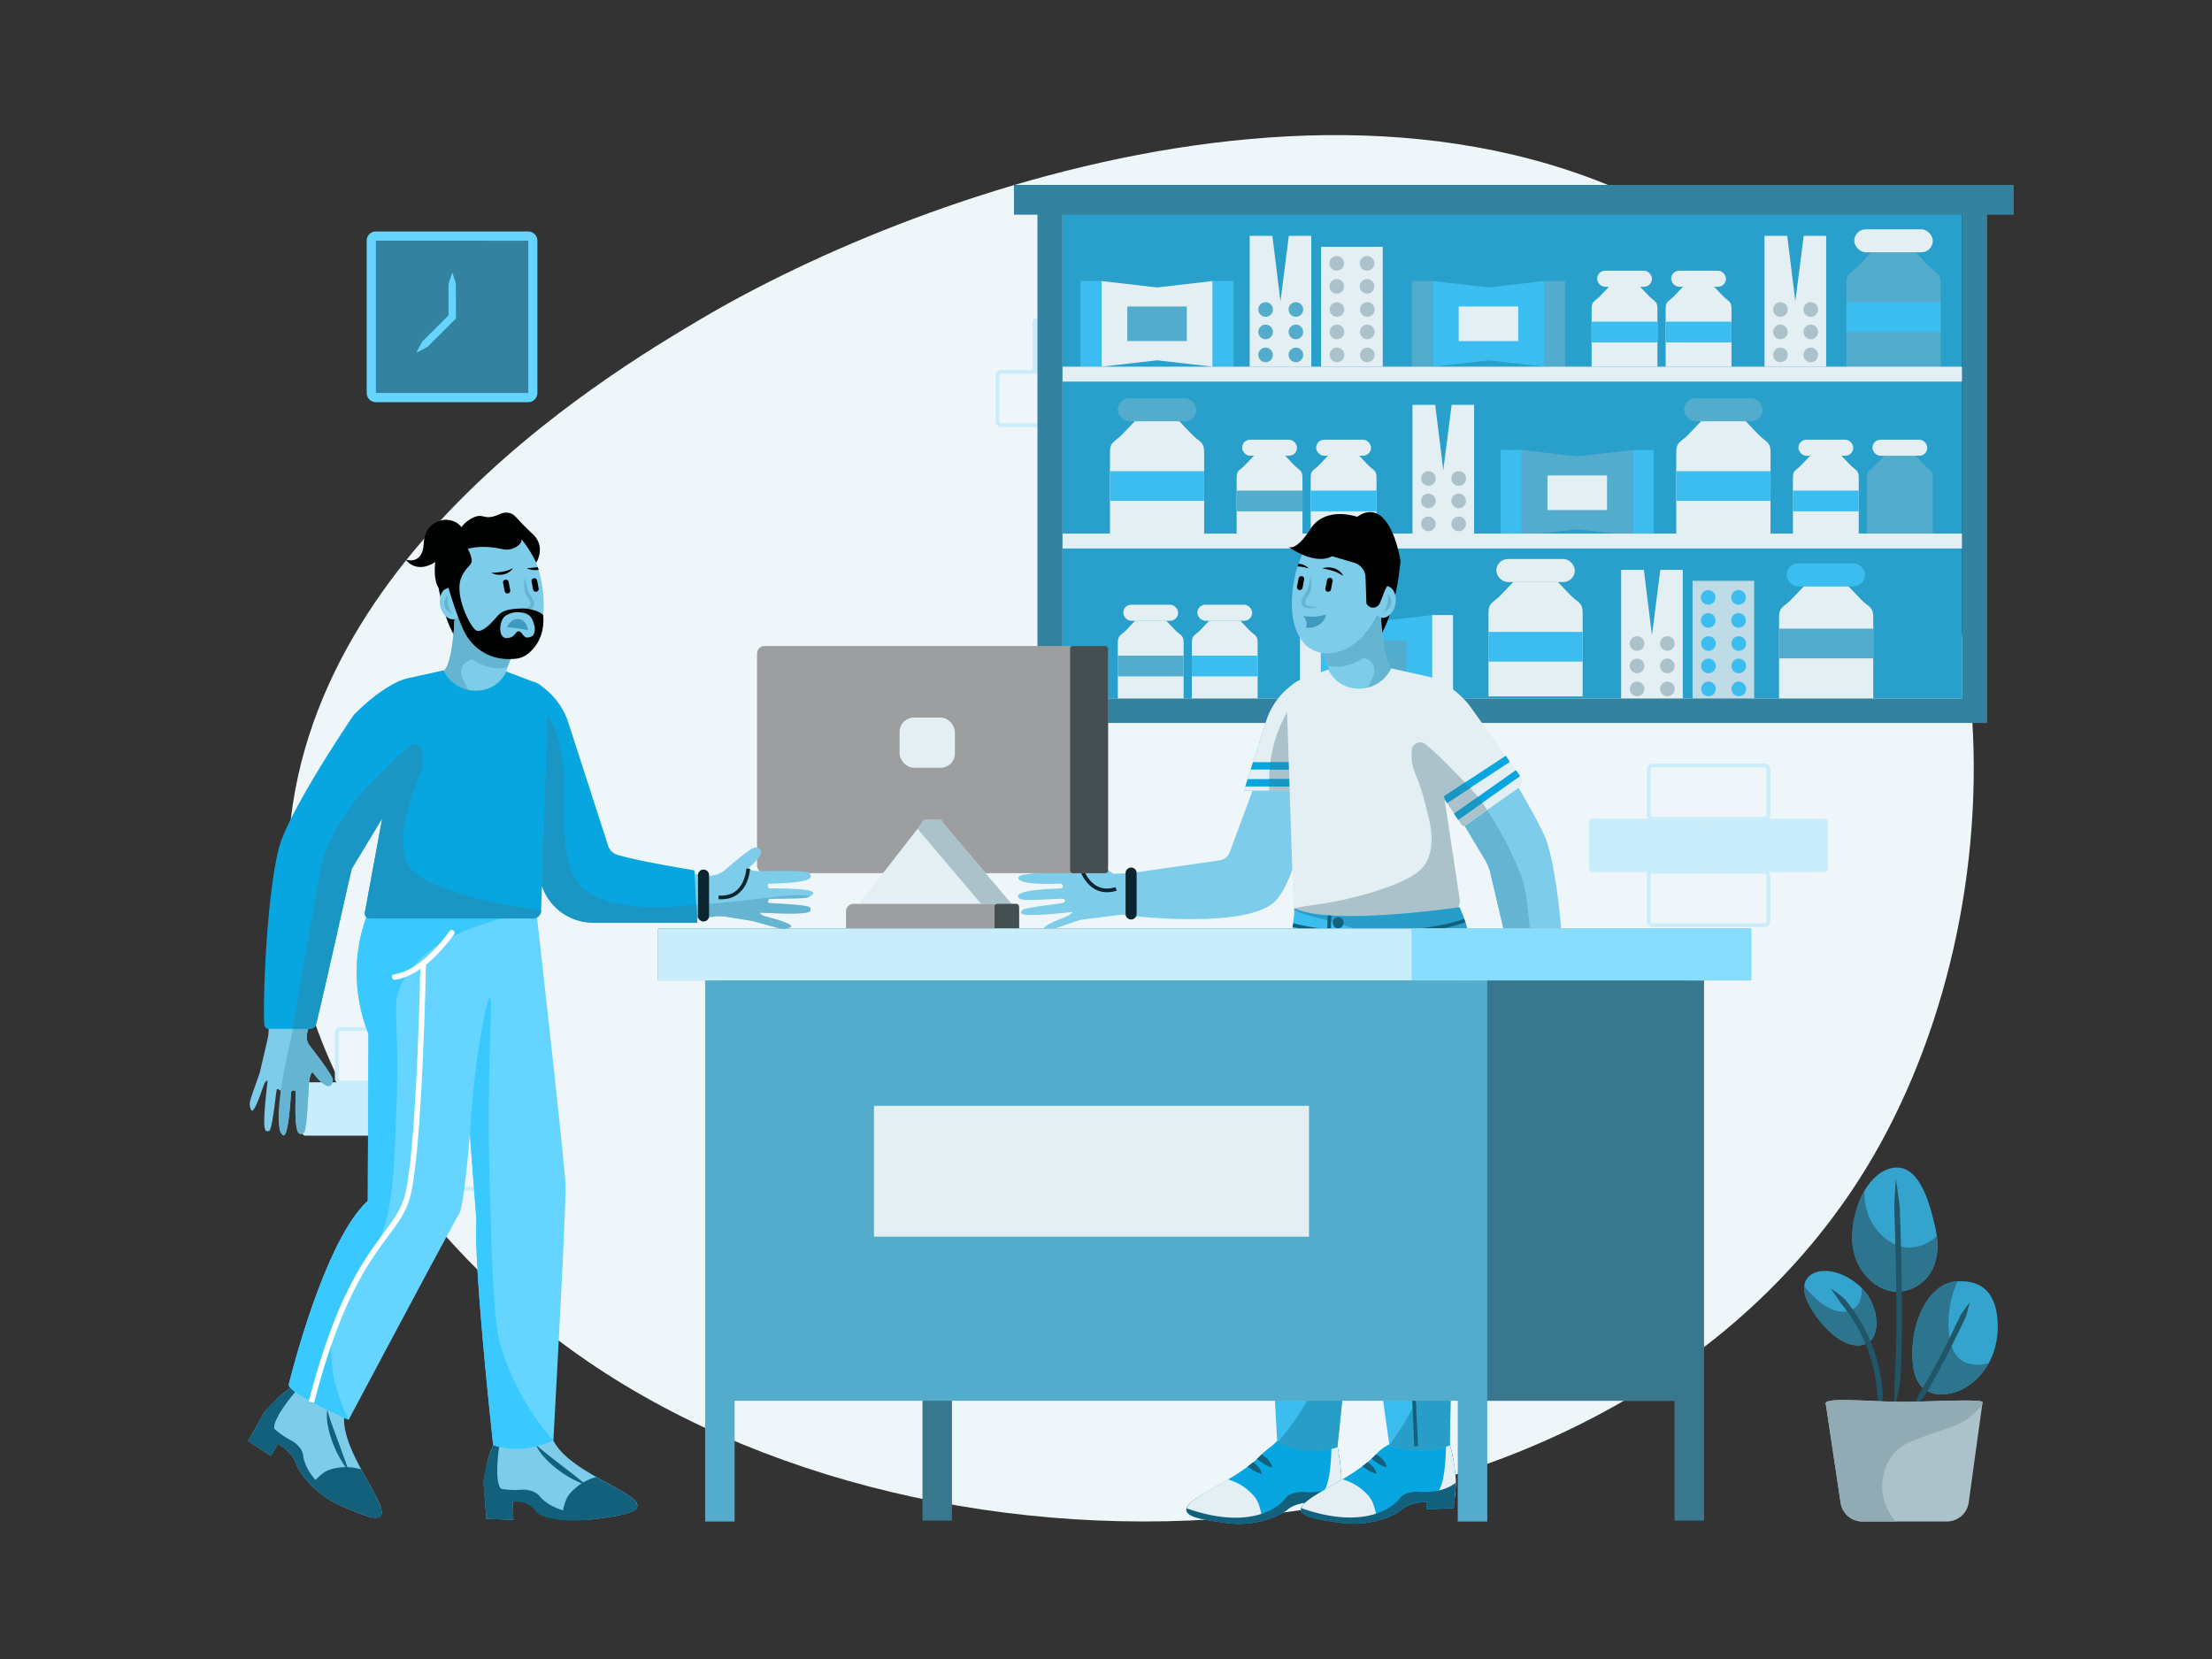<svg xmlns="http://www.w3.org/2000/svg" viewBox="0 0 1200 900" id="PharmacyStore">
  <rect x="0" y="0" width="1200" height="900" fill="#333333" stroke="none"/>
  <g id="pharmacy" fill="#000000" class="color000000 svgShape">
    <g id="Background" fill="#000000" class="color000000 svgShape">
      <g id="Background2" fill="#000000" class="color000000 svgShape">
        <path d="M300.59,725.34C276.14,706.54,168.27,619,157.13,492.28,141.5,314.52,328.93,203.5,380.34,173,498.22,103.22,781.57-2.09,961.21,155.22c143.88,126,132.58,357.74,43.62,490.32C858.23,864,494.61,874.52,300.59,725.34Z" fill="#eff6f9" class="coloreff5f9 svgShape"></path>
      </g>
    </g>
    <g id="Bricks" fill="#000000" class="color000000 svgShape">
      <rect width="64.89" height="28.93" x="894.45" y="415.23" rx="2" fill="none" stroke="#c9edfb" stroke-miterlimit="10" stroke-width="2px" class="colorStrokec9effb svgStroke"></rect>
      <rect width="64.89" height="28.93" x="894.45" y="472.99" rx="2" fill="none" stroke="#c9edfb" stroke-miterlimit="10" stroke-width="2px" class="colorStrokec9effb svgStroke"></rect>
      <rect width="64.89" height="28.93" x="926.89" y="444.16" rx="2" fill="#c9edfb" class="colorc9effb svgShape"></rect>
      <rect width="64.89" height="28.93" x="862.01" y="444.16" rx="2" fill="#c9edfb" class="colorc9effb svgShape"></rect>
      <rect width="64.89" height="28.93" x="182.67" y="558.22" rx="2" fill="none" stroke="#c9edfb" stroke-miterlimit="10" stroke-width="2px" class="colorStrokec9effb svgStroke"></rect>
      <rect width="64.89" height="28.93" x="215.11" y="615.98" rx="2" fill="none" stroke="#c9edfb" stroke-miterlimit="10" stroke-width="2px" class="colorStrokec9effb svgStroke"></rect>
      <rect width="64.89" height="28.93" x="228.6" y="587.15" rx="2" fill="#c9edfb" class="colorc9effb svgShape"></rect>
      <rect width="64.89" height="28.93" x="163.71" y="587.15" rx="2" fill="#c9edfb" class="colorc9effb svgShape"></rect>
      <rect width="64.89" height="28.93" x="560.07" y="172.79" rx="2" fill="#c9edfb" class="colorc9effb svgShape"></rect>
      <rect width="64.89" height="28.93" x="581.99" y="230.65" rx="2" fill="#c9edfb" class="colorc9effb svgShape"></rect>
      <rect width="64.89" height="28.93" x="605.99" y="201.72" rx="2" fill="none" stroke="#c9edfb" stroke-miterlimit="10" stroke-width="2px" class="colorStrokec9effb svgStroke"></rect>
      <rect width="64.89" height="28.93" x="541.11" y="201.72" rx="2" fill="none" stroke="#c9edfb" stroke-miterlimit="10" stroke-width="2px" class="colorStrokec9effb svgStroke"></rect>
    </g>
    <g id="Clock" fill="#000000" class="color000000 svgShape">
      <path d="M284.53,215.93H206a4.72,4.72,0,0,1-4.76-4.76V132.66A4.73,4.73,0,0,1,206,127.9h78.51a4.73,4.73,0,0,1,4.76,4.76v78.51A4.86,4.86,0,0,1,284.53,215.93Z" fill="#3383a0" class="colora04833 svgShape"></path>
      <path d="M286.53,218.17h-82.6a5,5,0,0,1-5-5v-82.6a4.94,4.94,0,0,1,5-5h82.6a5,5,0,0,1,5,5v82.6A5,5,0,0,1,286.53,218.17Zm-82.6-87.6v82.6h82.64l0-82.59Z" fill="#65d5ff" class="colorffc065 svgShape"></path>
      <path d="M225.93,191.27a63.09,63.09,0,0,1,3.4-6.3c1.7-1.5,3.2-3.2,4.9-4.8l9.7-9.7-.6,1.4v-12c0-2-.1-4,.1-6,.6-2,1.2-4,1.9-6a46.21,46.21,0,0,1,1.9,6c.1,2,0,4,.1,6v12.9l-.6.6-9.7,9.7c-1.6,1.6-3.3,3.2-4.8,4.9C230.23,189.07,228.13,190.27,225.93,191.27Z" fill="#65d5ff" class="colorffc065 svgShape"></path>
    </g>
    <g id="Medicine_box" fill="#000000" class="color000000 svgShape">
      <rect width="487.94" height="265.81" x="576.41" y="113.12" fill="#29a0cc" class="colorcc7829 svgShape"></rect>
      <rect width="511.6" height="8.08" x="565.43" y="379.99" fill="#bedbe6" class="colorbed5e6 svgShape"></rect>
      <path d="M899.16,198.93H863.45V167.51c0-4.36,1.68-3.82,4.69-7l4.76-5h16.81l4.75,5c3,3.15,4.7,2.61,4.7,7Z" fill="#e3eff3" class="colore3eaf3 svgShape"></path>
      <rect width="29.75" height="8.71" x="866.43" y="146.86" rx="4.34" fill="#e3eff3" class="colore3eaf3 svgShape"></rect>
      <rect width="35.7" height="11.26" x="863.45" y="174.49" fill="#3bbeef" class="coloref3e3b svgShape"></rect>
      <path d="M939.32,198.93h-35.7V167.51c0-4.36,1.68-3.82,4.69-7l4.75-5h16.82l4.75,5c3,3.15,4.69,2.61,4.69,7Z" fill="#e3eff3" class="colore3eaf3 svgShape"></path>
      <rect width="29.75" height="8.71" x="906.59" y="146.86" rx="4.34" fill="#e3eff3" class="colore3eaf3 svgShape"></rect>
      <rect width="35.7" height="11.26" x="903.62" y="174.49" fill="#3bbeef" class="coloref3e3b svgShape"></rect>
      <path d="M1008.36,290.59h-35.7V259.17c0-4.35,1.68-3.82,4.69-7l4.75-5h16.81l4.76,5c3,3.14,4.69,2.61,4.69,7Z" fill="#e3eff3" class="colore3eaf3 svgShape"></path>
      <rect width="29.75" height="8.71" x="975.63" y="238.53" rx="4.34" fill="#e3eff3" class="colore3eaf3 svgShape"></rect>
      <rect width="35.7" height="11.26" x="972.66" y="266.15" fill="#3bbeef" class="coloref3e3b svgShape"></rect>
      <path d="M1048.53,290.59h-35.71V259.17c0-4.35,1.68-3.82,4.69-7l4.76-5h16.81l4.75,5c3,3.14,4.7,2.61,4.7,7Z" fill="#54accc" class="color54a4cc svgShape"></path>
      <rect width="29.75" height="8.71" x="1015.8" y="238.53" rx="4.34" fill="#e3eff3" class="colore3eaf3 svgShape"></rect>
      <path d="M706.58,290.59h-35.7V259.17c0-4.35,1.68-3.82,4.69-7l4.76-5h16.81l4.75,5c3,3.14,4.69,2.61,4.69,7Z" fill="#e3eff3" class="colore3eaf3 svgShape"></path>
      <rect width="29.75" height="8.71" x="673.86" y="238.53" rx="4.34" fill="#e3eff3" class="colore3eaf3 svgShape"></rect>
      <rect width="35.7" height="11.26" x="670.88" y="266.15" fill="#54accc" class="color54a4cc svgShape"></rect>
      <path d="M746.75,290.59h-35.7V259.17c0-4.35,1.68-3.82,4.69-7l4.75-5H737.3l4.76,5c3,3.14,4.69,2.61,4.69,7Z" fill="#e3eff3" class="colore3eaf3 svgShape"></path>
      <rect width="29.75" height="8.71" x="714.02" y="238.53" rx="4.34" fill="#e3eff3" class="colore3eaf3 svgShape"></rect>
      <rect width="35.7" height="11.26" x="711.05" y="266.15" fill="#3bbeef" class="coloref3e3b svgShape"></rect>
      <path d="M642.11,380.13h-35.7V348.71c0-4.35,1.68-3.82,4.69-7l4.75-5h16.81l4.76,5c3,3.14,4.69,2.61,4.69,7Z" fill="#e3eff3" class="colore3eaf3 svgShape"></path>
      <rect width="29.75" height="8.71" x="609.38" y="328.06" rx="4.34" fill="#e3eff3" class="colore3eaf3 svgShape"></rect>
      <rect width="35.7" height="11.26" x="606.41" y="355.69" fill="#54accc" class="color54a4cc svgShape"></rect>
      <path d="M682.27,380.13h-35.7V348.71c0-4.35,1.68-3.82,4.69-7l4.76-5h16.81l4.75,5c3,3.14,4.69,2.61,4.69,7Z" fill="#e3eff3" class="colore3eaf3 svgShape"></path>
      <rect width="29.75" height="8.71" x="649.55" y="328.06" rx="4.34" fill="#e3eff3" class="colore3eaf3 svgShape"></rect>
      <rect width="35.7" height="11.26" x="646.57" y="355.69" fill="#3bbeef" class="coloref3e3b svgShape"></rect>
      <path d="M1052.78,198.93h-51.1V154c0-6.23,2.41-5.46,6.72-10l6.8-7.11h24.07l6.8,7.11c4.31,4.51,6.71,3.74,6.71,10Z" fill="#54accc" class="color54a4cc svgShape"></path>
      <rect width="42.58" height="12.47" x="1005.94" y="124.4" rx="6.22" fill="#e3eff3" class="colore3eaf3 svgShape"></rect>
      <rect width="51.1" height="16.12" x="1001.68" y="163.95" fill="#3bbeef" class="coloref3e3b svgShape"></rect>
      <path d="M653.25,290.59h-51.1v-45c0-6.23,2.4-5.46,6.71-10l6.81-7.11h24.06l6.8,7.11c4.31,4.51,6.72,3.74,6.72,10Z" fill="#e3eff3" class="colore3eaf3 svgShape"></path>
      <rect width="42.58" height="12.47" x="606.41" y="216.07" rx="6.22" fill="#54accc" class="color54a4cc svgShape"></rect>
      <rect width="51.1" height="16.12" x="602.15" y="255.61" fill="#3bbeef" class="coloref3e3b svgShape"></rect>
      <path d="M960.47,290.59H909.36v-45c0-6.23,2.41-5.46,6.72-10l6.8-7.11H947l6.8,7.11c4.31,4.51,6.72,3.74,6.72,10Z" fill="#e3eff3" class="colore3eaf3 svgShape"></path>
      <rect width="42.58" height="12.47" x="913.62" y="216.07" rx="6.22" fill="#54accc" class="color54a4cc svgShape"></rect>
      <rect width="51.1" height="16.12" x="909.36" y="255.61" fill="#3bbeef" class="coloref3e3b svgShape"></rect>
      <path d="M858.59,377.78h-51.1v-45c0-6.24,2.4-5.47,6.71-10l6.81-7.11h24.06l6.81,7.11c4.31,4.5,6.71,3.73,6.71,10Z" fill="#e3eff3" class="colore3eaf3 svgShape"></path>
      <rect width="42.58" height="12.47" x="811.75" y="303.26" rx="6.22" fill="#e3eff3" class="colore3eaf3 svgShape"></rect>
      <rect width="51.1" height="16.12" x="807.49" y="342.8" fill="#3bbeef" class="coloref3e3b svgShape"></rect>
      <path d="M1016.23,380.13h-51.1v-45c0-6.23,2.41-5.47,6.71-10l6.81-7.11h24.06l6.81,7.11c4.31,4.5,6.71,3.74,6.71,10Z" fill="#e3eff3" class="colore3eaf3 svgShape"></path>
      <rect width="42.58" height="12.47" x="969.22" y="305.61" rx="6.22" fill="#3bbeef" class="coloref3e3b svgShape"></rect>
      <rect width="51.1" height="16.12" x="965.13" y="341.04" fill="#54accc" class="color54a4cc svgShape"></rect>
      <polygon points="990.68 198.93 957.24 198.93 957.24 127.94 969.57 127.94 973.96 163.44 978.5 127.94 990.68 127.94 990.68 198.93" fill="#e3eff3" class="colore3eaf3 svgShape"></polygon>
      <circle cx="965.89" cy="167.9" r="3.97" fill="#abc2ca" class="colorabbcca svgShape"></circle>
      <circle cx="965.89" cy="180.07" r="3.97" fill="#abc2ca" class="colorabbcca svgShape"></circle>
      <circle cx="965.89" cy="192.53" r="3.97" fill="#abc2ca" class="colorabbcca svgShape"></circle>
      <circle cx="982.32" cy="167.9" r="3.97" fill="#abc2ca" class="colorabbcca svgShape"></circle>
      <circle cx="982.32" cy="180.07" r="3.97" fill="#abc2ca" class="colorabbcca svgShape"></circle>
      <circle cx="982.32" cy="192.53" r="3.97" fill="#abc2ca" class="colorabbcca svgShape"></circle>
      <polygon points="799.7 290.59 766.26 290.59 766.26 219.61 778.59 219.61 782.98 255.1 787.51 219.61 799.7 219.61 799.7 290.59" fill="#e3eff3" class="colore3eaf3 svgShape"></polygon>
      <circle cx="774.9" cy="259.57" r="3.97" fill="#abc2ca" class="colorabbcca svgShape"></circle>
      <circle cx="774.9" cy="271.73" r="3.97" fill="#abc2ca" class="colorabbcca svgShape"></circle>
      <circle cx="774.9" cy="284.2" r="3.97" fill="#abc2ca" class="colorabbcca svgShape"></circle>
      <circle cx="791.34" cy="259.57" r="3.97" fill="#abc2ca" class="colorabbcca svgShape"></circle>
      <circle cx="791.34" cy="271.73" r="3.97" fill="#abc2ca" class="colorabbcca svgShape"></circle>
      <circle cx="791.34" cy="284.2" r="3.97" fill="#abc2ca" class="colorabbcca svgShape"></circle>
      <polygon points="912.9 380.13 879.46 380.13 879.46 309.15 891.79 309.15 896.18 344.64 900.71 309.15 912.9 309.15 912.9 380.13" fill="#e3eff3" class="colore3eaf3 svgShape"></polygon>
      <circle cx="888.1" cy="349.11" r="3.97" fill="#abc2ca" class="colorabbcca svgShape"></circle>
      <circle cx="888.1" cy="361.27" r="3.97" fill="#abc2ca" class="colorabbcca svgShape"></circle>
      <circle cx="888.1" cy="373.74" r="3.97" fill="#abc2ca" class="colorabbcca svgShape"></circle>
      <circle cx="904.54" cy="349.11" r="3.97" fill="#abc2ca" class="colorabbcca svgShape"></circle>
      <circle cx="904.54" cy="361.27" r="3.97" fill="#abc2ca" class="colorabbcca svgShape"></circle>
      <circle cx="904.54" cy="373.74" r="3.97" fill="#abc2ca" class="colorabbcca svgShape"></circle>
      <rect width="33.44" height="65.03" x="918.2" y="315.1" fill="#bedbe6" class="colorbed5e6 svgShape"></rect>
      <circle cx="926.84" cy="349.11" r="3.97" fill="#3bbeef" class="coloref3e3b svgShape"></circle>
      <circle cx="926.84" cy="361.27" r="3.97" fill="#3bbeef" class="coloref3e3b svgShape"></circle>
      <circle cx="926.84" cy="373.74" r="3.97" fill="#3bbeef" class="coloref3e3b svgShape"></circle>
      <circle cx="943.27" cy="349.11" r="3.97" fill="#3bbeef" class="coloref3e3b svgShape"></circle>
      <circle cx="943.27" cy="361.27" r="3.97" fill="#3bbeef" class="coloref3e3b svgShape"></circle>
      <circle cx="943.27" cy="373.74" r="3.97" fill="#3bbeef" class="coloref3e3b svgShape"></circle>
      <circle cx="926.7" cy="324.08" r="3.97" fill="#3bbeef" class="coloref3e3b svgShape"></circle>
      <circle cx="926.7" cy="336.55" r="3.97" fill="#3bbeef" class="coloref3e3b svgShape"></circle>
      <circle cx="943.13" cy="324.08" r="3.97" fill="#3bbeef" class="coloref3e3b svgShape"></circle>
      <circle cx="943.13" cy="336.55" r="3.97" fill="#3bbeef" class="coloref3e3b svgShape"></circle>
      <polygon points="711.37 198.93 677.94 198.93 677.94 127.94 690.26 127.94 694.65 163.44 699.19 127.94 711.37 127.94 711.37 198.93" fill="#e3eff3" class="colore3eaf3 svgShape"></polygon>
      <circle cx="686.58" cy="167.9" r="3.97" fill="#54accc" class="color54a4cc svgShape"></circle>
      <circle cx="686.58" cy="180.07" r="3.97" fill="#54accc" class="color54a4cc svgShape"></circle>
      <circle cx="686.58" cy="192.53" r="3.97" fill="#54accc" class="color54a4cc svgShape"></circle>
      <circle cx="703.01" cy="167.9" r="3.97" fill="#54accc" class="color54a4cc svgShape"></circle>
      <circle cx="703.01" cy="180.07" r="3.97" fill="#54accc" class="color54a4cc svgShape"></circle>
      <circle cx="703.01" cy="192.53" r="3.97" fill="#54accc" class="color54a4cc svgShape"></circle>
      <rect width="33.44" height="65.03" x="716.67" y="133.89" fill="#e3eff3" class="colore3eaf3 svgShape"></rect>
      <circle cx="725.31" cy="167.9" r="3.97" fill="#abc2ca" class="colorabbcca svgShape"></circle>
      <circle cx="725.31" cy="180.07" r="3.97" fill="#abc2ca" class="colorabbcca svgShape"></circle>
      <circle cx="725.31" cy="192.53" r="3.97" fill="#abc2ca" class="colorabbcca svgShape"></circle>
      <circle cx="741.75" cy="167.9" r="3.97" fill="#abc2ca" class="colorabbcca svgShape"></circle>
      <circle cx="741.75" cy="180.07" r="3.97" fill="#abc2ca" class="colorabbcca svgShape"></circle>
      <circle cx="741.75" cy="192.53" r="3.97" fill="#abc2ca" class="colorabbcca svgShape"></circle>
      <circle cx="725.17" cy="142.88" r="3.97" fill="#abc2ca" class="colorabbcca svgShape"></circle>
      <circle cx="725.17" cy="155.34" r="3.97" fill="#abc2ca" class="colorabbcca svgShape"></circle>
      <circle cx="741.61" cy="142.88" r="3.97" fill="#abc2ca" class="colorabbcca svgShape"></circle>
      <circle cx="741.61" cy="155.34" r="3.97" fill="#abc2ca" class="colorabbcca svgShape"></circle>
      <polygon points="885.84 290.59 855.66 287.12 825.48 290.59 825.48 244.12 855.66 247.59 885.84 244.12 885.84 290.59" fill="#54accc" class="color54a4cc svgShape"></polygon>
      <rect width="11.33" height="46.47" x="814.15" y="244.12" fill="#3bbeef" class="coloref3e3b svgShape"></rect>
      <rect width="11.33" height="46.47" x="885.84" y="244.12" fill="#3bbeef" class="coloref3e3b svgShape"></rect>
      <rect width="32.3" height="18.76" x="839.51" y="257.94" fill="#e3eff3" class="colore3eaf3 svgShape"></rect>
      <polygon points="837.67 198.93 807.49 195.46 777.31 198.93 777.31 152.46 807.49 155.93 837.67 152.46 837.67 198.93" fill="#3bbeef" class="coloref3e3b svgShape"></polygon>
      <rect width="11.33" height="46.47" x="765.98" y="152.46" fill="#54accc" class="color54a4cc svgShape"></rect>
      <rect width="11.33" height="46.47" x="837.67" y="152.46" fill="#54accc" class="color54a4cc svgShape"></rect>
      <rect width="32.3" height="18.76" x="791.34" y="166.27" fill="#e3eff3" class="colore3eaf3 svgShape"></rect>
      <polygon points="657.88 198.93 627.7 195.46 597.52 198.93 597.52 152.46 627.7 155.93 657.88 152.46 657.88 198.93" fill="#e3eff3" class="colore3eaf3 svgShape"></polygon>
      <rect width="11.33" height="46.47" x="586.19" y="152.46" fill="#3bbeef" class="coloref3e3b svgShape"></rect>
      <rect width="11.33" height="46.47" x="657.88" y="152.46" fill="#3bbeef" class="coloref3e3b svgShape"></rect>
      <rect width="32.3" height="18.76" x="611.55" y="166.27" fill="#54accc" class="color54a4cc svgShape"></rect>
      <polygon points="776.93 380.13 746.75 376.66 716.57 380.13 716.57 333.66 746.75 337.13 776.93 333.66 776.93 380.13" fill="#3bbeef" class="coloref3e3b svgShape"></polygon>
      <rect width="11.33" height="46.47" x="705.24" y="333.66" fill="#e3eff3" class="colore3eaf3 svgShape"></rect>
      <rect width="11.33" height="46.47" x="776.93" y="333.66" fill="#e3eff3" class="colore3eaf3 svgShape"></rect>
      <rect width="32.3" height="18.76" x="730.6" y="347.47" fill="#54accc" class="color54a4cc svgShape"></rect>
      <rect width="542.35" height="16.15" x="550.06" y="100.32" fill="#3383a0" class="colora04833 svgShape"></rect>
      <rect width="511.6" height="8.08" x="565.43" y="289.46" fill="#e3eff3" class="colore3eaf3 svgShape"></rect>
      <rect width="511.6" height="8.08" x="565.43" y="198.93" fill="#e3eff3" class="colore3eaf3 svgShape"></rect>
      <path d="M562.81,108.39V392.18H1078V108.39Zm501.54,270.54H576.41V113.12h487.94Z" fill="#3383a0" class="colora04833 svgShape"></path>
    </g>
    <g id="Doctor_Head_Male" fill="#000000" class="color000000 svgShape">
      <path d="M759.5,306.77S757,337.06,745,350.2s-.22-44.44-.22-44.44Z" fill="#000000" class="color000000 svgShape"></path>
      <path d="M721,364.92c.63-2.22-2-7.61-3.6-10.72,10.86,1.66,23.78-6,30.51-19.56a4.74,4.74,0,0,0,1.29.47s1.06,28.21,7.17,28.56c7.15,6.13,30.51,26.89,25.75,36.53-4,8.07-25.56,3.91-57.71-2.31a16.14,16.14,0,0,1-8.39-4c-6.75-6.43-4.9-18-3.95-20.61C713.29,369.88,720.1,368.11,721,364.92Z" fill="#7dccea" class="colorea9d7d svgShape"></path>
      <path d="M744.45,368.13c4.27-9.24-4.69-11.2-4.69-11.2l.07-.13c-5.92,4-12.54,5.73-18.47,4.58l-.83-.19a46.46,46.46,0,0,0-3.13-7.06c10.86,1.66,23.16-6.72,29.89-20.29A2,2,0,0,0,749.2,335s.2,5.25.91,11.24h0c.93,7.93,2.77,17.19,6.26,17.39,9.69,8.22,33.09,29.16,28.39,38.45s-36.81,6-60.35-4.23c-3.59-1.56-6.52-3.08-8.66-4.26C730.46,395.24,740.62,376.42,744.45,368.13Z" fill="#65b4d1" class="colord18165 svgShape"></path>
      <path d="M734.2,281.42c12.39,2.41,20,18.2,18.25,36.53h.1c3.38.66,5.38,5,4.46,9.77s-4.42,8-7.81,7.38a2.76,2.76,0,0,1-2-1c-6.88,13.88-19.53,22.11-30.53,20C703,351.43,698.17,334.58,702.19,314S720.54,278.75,734.2,281.42Z" fill="#7dccea" class="colorea9d7d svgShape"></path>
      <path d="M752.66,322.17a4.71,4.71,0,0,1,1.8,2.34,5.45,5.45,0,0,1,.23,3.08,5.65,5.65,0,0,1-1.41,2.72,6.05,6.05,0,0,1-1.15.95,5.66,5.66,0,0,1-1.36.59,12.3,12.3,0,0,1,.65-1.26c.18-.42.42-.78.56-1.17a9.88,9.88,0,0,0,.76-2.24A13.71,13.71,0,0,0,752.66,322.17Z" fill="#65b4d1" class="colord18165 svgShape"></path>
      <path d="M708.35,340.54c10,.46,11.12-7.22,11.12-7.22a26.4,26.4,0,0,1-12.41.85S710,337.51,708.35,340.54Z" fill="#3e9bbe" class="colorbe3e5f svgShape"></path>
      <path d="M711.15,312.5a19.6,19.6,0,0,1,.12,6.26,10.5,10.5,0,0,1-.92,3.18c-.28.57-.55.92-.81,1.37s-.51.84-.73,1.26a5.49,5.49,0,0,0-.8,2.37,1.08,1.08,0,0,0,.29.81,2.87,2.87,0,0,0,.94.64,24.18,24.18,0,0,0,5.84,1,12.48,12.48,0,0,1-6.34.45,3.91,3.91,0,0,1-1.68-.88,3,3,0,0,1-.94-1.92,6.38,6.38,0,0,1,.93-3.44c.26-.48.54-.94.83-1.38s.62-.89.82-1.22a11.39,11.39,0,0,0,1-2.61C710.31,316.53,710.7,314.53,711.15,312.5Z" fill="#65b4d1" class="colord18165 svgShape"></path>
      <path d="M717.4 308.39a45.4 45.4 0 0 1 5.89 1.37 19.72 19.72 0 0 1 2.71 1.1c.9.41 1.71 1 2.66 1.52a6.76 6.76 0 0 0-2-2.52 8.84 8.84 0 0 0-2.88-1.55 10.3 10.3 0 0 0-3.2-.51A8.14 8.14 0 0 0 717.4 308.39ZM707.17 306.45a9.11 9.11 0 0 0-2.76-.65c-.18.5-.34 1-.51 1.5h0a19 19 0 0 1 2.91.3c1 .14 1.92.46 3 .71A7 7 0 0 0 707.17 306.45ZM704.83 320.06a1.53 1.53 0 0 0 1.79-1.21l.86-4.4a1.53 1.53 0 1 0-3-.59l-.85 4.4A1.53 1.53 0 0 0 704.83 320.06ZM720.24 321a1.54 1.54 0 0 0 1.8-1.21l.86-4.4a1.53 1.53 0 1 0-3-.58L719 319.2A1.54 1.54 0 0 0 720.24 321Z" fill="#000000" class="color000000 svgShape"></path>
      <path d="M759.51,302.93s-5.64-34.63-23.25-22.56c0,0-17.18-6.18-25.37,6.64s-12.08,9.54-12.08,9.54S713,307,722.61,301.73l12.08,3.58a8.52,8.52,0,0,1,6.1,7.88l.49,14.18a4,4,0,0,0,7.32-.26c.74-1.74,1.51-3.67,2.22-5.64C753.31,314.57,761.2,309.36,759.51,302.93Z" fill="#000000" class="color000000 svgShape"></path>
    </g>
    <g id="Doctor_Torso" fill="#000000" class="color000000 svgShape">
      <path d="M614.17,473.63l-10.32.42s-2.25-1.79-5.3-4.11c-5.75-4.39-14.37-10.72-16.14-10.61-2.71.16-7.42,2.13,4.3,11.16l-.09.08c-.39.29-2.2,1.48-6.83,1.76-5.33.33-23.28,1.55-26.2,2.65-1.58.59-5.13,5.35,21.48,4.41a1.43,1.43,0,0,1,1.51,1.61c-.09.49-.45.93-1.41,1-2.41.15-23.22.5-22.86,4.26.26,2.74,5.71,2.07,24,1.26,0,0,2.9.75.59,2.24-.8.51-21.42,2.44-22.43,4.07s-3.67,4.31,27.27.93c0,0,.54.31-2.15,1.88-2.86,1.67-11.32,3.92-13.48,7.07s4.11.65,20-4.69l22.28-2.82c14.73,2.07,69.85,6.77,83.54-7.45,12.83-13.32,19.73-61,19.73-61l-31.37-1-13.14,35.54a6.91,6.91,0,0,1-5.49,4.44l-49.32,7.12" fill="#7dccea" class="colorea9d7d svgShape"></path>
      <line x1="613.62" x2="613.62" y1="473.63" y2="495.82" fill="none" stroke="#0b252f" stroke-linecap="round" stroke-linejoin="round" stroke-width="6px" class="colorStroke2f170b svgStroke"></line>
      <path d="M674.82,429l12-37.55a39,39,0,0,1,13-19,28.61,28.61,0,0,1,5.06-3.22,1,1,0,0,1,1.44.94L704.34,429Z" fill="#3bbeef" class="coloref3e3b svgShape"></path>
      <path d="M674.82,429l12-37.55a39,39,0,0,1,13-19,28.61,28.61,0,0,1,5.06-3.22,1,1,0,0,1,1.44.94L704.34,429Z" fill="#e3eff3" class="colore3eaf3 svgShape"></path>
      <path d="M705.84,382.67,704.34,429H688.57c-.36-11.25.48-23.68,7-37.51,4.48-9.42,7.07-9.89,8.16-9.84A3.29,3.29,0,0,1,705.84,382.67Z" fill="#abc2ca" class="colorabbcca svgShape"></path>
      <path d="M850.31,563.33a23.72,23.72,0,0,1-.73-5.5c-.23-15.57-1.72-75-10.68-102-2.85-8.62-29.06-52.54-29.06-52.54l-37.44,7.92,33,54.79a27.41,27.41,0,0,1,3.19,7.83l20.11,85.65a8.1,8.1,0,0,1-1.49,6.82c-4.23,5.43-12.61,16.46-12.48,18.48.19,2.71,2.19,7.42,11.14-4.37,0,0,1.53,1.58,1.88,6.91s1.13,25.85,2.81,26.19,5.49,5.22,4.23-22.66c0,0,2.48-1.38,2.64,1s1.54,25.3,4.4,22.84,2-5.73,1.12-24c0,0,1.87-1.49,2.23-.61s2.41,22.52,4.22,22.4,4.32,3.64.74-27.26c0,0,1-.52,2.14,2.58s5.5,16.71,6.92,13,.63-4.13-4.81-19.94l-4.05-17.57Z" fill="#7dccea" class="colorea9d7d svgShape"></path>
      <path d="M772.4,411.19l8.83-1.87c6.6,8.38,14.8,14.46,25.48,30.1,8.33,12.19,13.72,24.59,16.11,29.83,6.56,14.36,5.23,21.69,9.6,57.12,2.63,21.28,3.94,31.92,5.32,37.48,0,0,9.88,39.86,5.06,49.73a2.78,2.78,0,0,1-1,1.12c-2.86,2.46-4.24-20.43-4.4-22.84s-2.64-1-2.64-1c1.26,27.88-2.54,23-4.23,22.66s-2.45-20.76-2.8-26.15h0v0c-.35-5.33-1.88-6.91-1.88-6.91-9,11.79-11,7.08-11.14,4.37-.13-2,8.25-13,12.48-18.48a8.1,8.1,0,0,0,1.49-6.82l-20.11-85.65a27.41,27.41,0,0,0-3.19-7.83Z" fill="#65b4d1" class="colord18165 svgShape"></path>
      <polygon points="676.85 422.66 703.36 422.66 703.36 426.66 675.57 426.66 676.85 422.66" fill="#08a6e0" class="color25beef svgShape"></polygon>
      <path d="M688.52,422.66h14.84v4H688.52C688.5,425.34,688.5,424,688.52,422.66Z" fill="#1a96c4" class="color1a87c4 svgShape"></path>
      <polygon points="679.78 413.46 702.88 413.46 702.88 417.46 678.5 417.46 679.78 413.46" fill="#08a6e0" class="color25beef svgShape"></polygon>
      <path d="M689.17,413.46h13.71v4H688.77C688.87,416.14,689,414.81,689.17,413.46Z" fill="#1a96c4" class="color1a87c4 svgShape"></path>
      <path d="M706,497.16h77.51a8.43,8.43,0,0,0,8.34-9.69l-18.3-120.72-18.84-4.17c-6.73,14.27-27.46,14.92-34.08.6l-14.3,5.44a10.88,10.88,0,0,0-8.3,11.15l.15,4.51q1.77,54.38,3.56,108.75C701.72,493.33,701.8,494.79,706,497.16Z" fill="#e3eff3" class="colore3eaf3 svgShape"></path>
      <path d="M824.11,427.21a4,4,0,0,0,1-5.68l-28.2-39.16s-10-12.88-23.35-15.62l-7.62,39.74,27,41a1.34,1.34,0,0,0,1.9.36Z" fill="#e3eff3" class="colore3eaf3 svgShape"></path>
      <path d="M792.86,447.45l-26.77-40.68.06-.39a4.33,4.33,0,0,1,6.89-2.8c5.11,3.89,11.64,10.58,17.62,16.71,6.24,6.4,12.94,13.27,16.05,19.13l-12,8.39A1.34,1.34,0,0,1,792.86,447.45Z" fill="#abc2ca" class="colorabbcca svgShape"></path>
      <rect width="41.07" height="4" x="786.22" y="429.23" transform="rotate(-35.22 806.77 431.241)" fill="#08a6e0" class="color25beef svgShape"></rect>
      <path d="M801.77,432.31c.88,1.07,1.69,2.13,2.44,3.16l-13.08,9.24L790,443.08l-1.1-1.68Z" fill="#1a96c4" class="color1a87c4 svgShape"></path>
      <rect width="40.65" height="4" x="780.67" y="420.85" transform="rotate(-33.22 800.902 422.829)" fill="#08a6e0" class="color25beef svgShape"></rect>
      <path d="M797.55,427.49l-12.46,8.16-1.05-1.6-1.14-1.74,11.87-7.77C795.71,425.52,796.65,426.51,797.55,427.49Z" fill="#1a96c4" class="color1a87c4 svgShape"></path>
      <path d="M701.71,493c5.88-2.07,21.16-2.14,44.31-9.44,21.73-6.84,26.1-12.4,28.08-16.38,4.65-9.35,1.61-21.22.36-26.1-2.24-8.76-2.88-12.11-7.38-23.22-1.51-3.73-2-12.76,0-13.5,2.33-.86,8.92,9.2,15.66,23.17l9.08,59.91a8.43,8.43,0,0,1-8.34,9.69H706a4.27,4.27,0,0,1-4.26-4.13Z" fill="#abc2ca" class="colorabbcca svgShape"></path>
      <path d="M586.39,470.54s4.32,16.18,19.09,11.71" fill="none" stroke-miterlimit="10" stroke-width="2px" stroke="#0b252f" class="colorStroke2f170b svgStroke"></path>
    </g>
    <g id="Doctor_Bottom" fill="#000000" class="color000000 svgShape">
      <path d="M647.35,814.06c10.88-8.34,38.6-17,45.54-32.51,3.75,4.71,24.72,3.38,32.68,3h0s2.61,12.95,2,22-1.11,11.67-1.11,11.67l-14.77.56L712,815s-8.59-.38-13.62,3.93-18.76,9.34-32.87,7.35S636.46,822.4,647.35,814.06Z" fill="#13607c" class="color7c2f13 svgShape"></path>
      <path d="M665.54,826.26c14.1,2,27.83-3,32.86-7.34S712,815,712,815l-.37,3.89,14.77-.56s.46-2.57,1.11-11.67a76.66,76.66,0,0,0-.73-14.42c-.58-4.38-1.23-7.63-1.23-7.63-8,.34-28.25,1.55-32.67-3-2.13,2.57-6.17,5-8.58,7.52-.76.81-1.58,1.61-2.4,2.38s-1.42,1.23-2.14,1.84c-.93.76-1.88,1.53-2.88,2.27-10,7.46-22.61,13.2-29.54,18.5C636.47,822.4,651.43,824.26,665.54,826.26Z" fill="#08a6e0" class="color25beef svgShape"></path>
      <path d="M725.57 784.59h0s2.61 12.95 2 22c-.16 2.13-.3 3.89-.43 5.35-5.2.14-11.28-.27-8.89-3.22 4-4.89 4.07-24.06 4.07-24.06ZM645.12 816.06a17.17 17.17 0 0 1 2.23-2c4.58-3.51 11.64-7.21 18.79-11.47a29 29 0 0 1 14.54 9.49c3.29 4.14 3.56 10.9 4.45 12-3.65 3.83-40.74-.69-41.45-4.51 0 0 0-.09 0-.13A5.41 5.41 0 0 1 645.12 816.06Z" fill="#e3eff3" class="colore3eaf3 svgShape"></path>
      <path d="M665.53 826.26c-11.33-1.61-23.19-3.12-21.8-8 34.73 12.23 50.18-.89 53.18-5s9.33-3.91 9.33-3.91c11.53 1 18-2.25 21.37-4.87 0 .71 0 1.42-.08 2.1-.66 9.1-1.11 11.67-1.11 11.67l-14.77.56L712 815s-8.59-.38-13.62 3.93S679.64 828.25 665.53 826.26ZM681.92 791.45c.63.54 1.3 1.06 2 1.54a21 21 0 0 0 2.86 1.8 13 13 0 0 0 3.45 1.32 9.65 9.65 0 0 0-1.68-3.5 11.87 11.87 0 0 0-2.61-2.59 11.71 11.71 0 0 0-1.59-.95C683.56 789.88 682.74 790.68 681.92 791.45ZM676.9 795.56c.46.35.92.7 1.39 1a26.2 26.2 0 0 0 2.86 1.8 13 13 0 0 0 3.45 1.32 9.57 9.57 0 0 0-1.68-3.5 11.87 11.87 0 0 0-2.61-2.59 4.79 4.79 0 0 0-.53-.34C678.85 794.05 677.9 794.82 676.9 795.56Z" fill="#13607c" class="color7c2f13 svgShape"></path>
      <path d="M709.51,814c10.88-8.34,37.2-14.91,44.14-30.39,3.75,4.71,24.9.34,32.86,0h0s3.83,13.88,3.18,23-1.11,11.67-1.11,11.67l-14.77.56.37-3.89s-8.59-.38-13.62,3.94-18.76,9.33-32.87,7.34S698.62,822.29,709.51,814Z" fill="#13607c" class="color7c2f13 svgShape"></path>
      <path d="M727.7,826.15c14.1,2,27.83-3,32.86-7.34s13.62-3.94,13.62-3.94l-.37,3.89,14.77-.56s.46-2.57,1.11-11.67c.33-4.54-.67-9.94-1.24-14.31a57.57,57.57,0,0,0-1.94-8.65c-8,.33-27.45,1.4-32.85,0a24.44,24.44,0,0,0-7.18,5.4c-.76.82-1.58,1.61-2.4,2.39-.71.62-1.42,1.23-2.14,1.83-.93.77-1.88,1.53-2.88,2.27-10,7.46-22.61,13.2-29.54,18.5C698.63,822.3,713.59,824.15,727.7,826.15Z" fill="#08a6e0" class="color25beef svgShape"></path>
      <path d="M786.51 783.56h0s3.83 13.88 3.18 23c-.16 2.13-.3 3.89-.43 5.36-5.2.14-11.28-.28-8.89-3.22 4-4.9 4.07-24.07 4.07-24.07C785.7 784.56 785.6 783.6 786.51 783.56ZM707.28 816a17.93 17.93 0 0 1 2.23-2c4.58-3.51 11.64-7.21 18.79-11.47A29 29 0 0 1 742.84 812c3.29 4.14 3.56 10.9 4.45 12-3.65 3.82-40.74-.7-41.45-4.52 0 0 0-.08 0-.13A5.44 5.44 0 0 1 707.28 816Z" fill="#e3eff3" class="colore3eaf3 svgShape"></path>
      <path d="M727.69 826.15c-11.33-1.6-23.19-3.12-21.8-8 34.73 12.23 50.18-.89 53.18-5s9.33-3.91 9.33-3.91c11.53 1 18.05-2.25 21.37-4.88 0 .72 0 1.42-.08 2.1-.66 9.1-1.11 11.67-1.11 11.67l-14.77.56.37-3.89s-8.59-.38-13.62 3.94S741.8 828.14 727.69 826.15ZM744.08 791.35c.63.53 1.3 1 2 1.53a20.07 20.07 0 0 0 2.86 1.8 13.4 13.4 0 0 0 3.45 1.33 9.7 9.7 0 0 0-1.68-3.51 12.1 12.1 0 0 0-2.61-2.59 11.71 11.71 0 0 0-1.59-.95C745.72 789.78 744.9 790.57 744.08 791.35ZM739.06 795.45c.46.35.92.7 1.39 1a24.76 24.76 0 0 0 2.86 1.8 13.4 13.4 0 0 0 3.45 1.33 9.54 9.54 0 0 0-1.68-3.51 12.1 12.1 0 0 0-2.61-2.59c-.16-.12-.35-.23-.53-.34C741 794 740.06 794.71 739.06 795.45Z" fill="#13607c" class="color7c2f13 svgShape"></path>
      <path d="M793.21,562a90.78,90.78,0,0,0,5.86-43,89.49,89.49,0,0,0-7.32-26.85s-69.82,10.36-89.34.59c0,0-15.62,138.54-16.11,150.74s6.59,139.13,6.59,139.13,19,7.64,32.63,2.44c0,0,10.74-97.31,9.11-122l.89-16.82c.54,12.2,18.24,138.08,18.24,138.08s19.53,6,32.72-.31c0,0,2.54-97.86-1.16-122.37l-.36-47Z" fill="#3bbeef" class="coloref3e3b svgShape"></path>
      <path d="M737.07,601.08c-2.6-30-8-58.77-9.76-58.58-1.35.14,0,15.07.49,49.31.36,27.92-.19,46.68-1,73.22-1.53,51.8-3.6,60.69-5.83,67.85a139.26,139.26,0,0,1-28.1,49.8c6.41,2.88,16.78,6.19,28.37,3.63a38.77,38.77,0,0,0,4.26-1.19s10.74-97.31,9.11-122l3.47-45.36C738,613.16,737.69,608.16,737.07,601.08Z" fill="#289dc8" class="colorc82833 svgShape"></path>
      <path d="M799.07,519.07a89.49,89.49,0,0,0-7.32-26.85s-69.82,10.36-89.34.6h0c-.76,5.69,53.65,6.82,72.12,40.89,4.59,8.47,3.48,104,4.58,130.51,2.17,51.78.73,60.79-1,68.1a139.1,139.1,0,0,1-24.43,51.6l0,.09c1.34.49,2.85,1,4.5,1.43,5.25,1.11,14.29,2.4,22.46.56.51-.13,1-.25,1.53-.4a37.77,37.77,0,0,0,3.89-1.4l.51-.26c0-.11-.12-3,.06-8.15.51-24.08,1.69-93.95-1.35-114.13l-.36-47,1-6.7v-.05l0-.08,7.18-45.8h0A90.78,90.78,0,0,0,799.07,519.07Z" fill="#289dc8" class="colorc82833 svgShape"></path>
      <path d="M743.52,507.13c15.53,0,36-1.27,51.42-6.79l-.67-1.88c-25.61,9.18-65.65,6.4-72.26,5.86l.25-7.63-2-.06-.31,9.51.93.09C721.09,506.25,730.58,507.13,743.52,507.13Z" fill="#13607c" class="color7c2f13 svgShape"></path>
      <path d="m720.89 506.23.18-2a131.51 131.51 0 0 1-19.41-3.37l-.53 1.93A133.32 133.32 0 0 0 720.89 506.23ZM726.47 543.05l1.68-1.09c-7-10.75-4.3-36.2-4.27-36.46l-2-.22C721.77 506.36 719.09 531.71 726.47 543.05ZM787.54 543.47l.5-1.94c-12.43-3.15-27.71-23.68-27.87-23.89l-1.61 1.19C759.21 519.7 774.43 540.14 787.54 543.47ZM725.94 503.57c-3.86 0-3.87-6 0-6s3.87 6 0 6Z" fill="#13607c" class="color7c2f13 svgShape"></path>
      <path d="M767.26,784.62l2-.09c0-.85-3.87-85.44-6-127.24-2.84-55.27,9.46-124.21,9.58-124.9l-2-.36c-.13.69-12.47,69.86-9.62,125.36C763.4,699.19,767.22,783.77,767.26,784.62Z" fill="#13607c" class="color7c2f13 svgShape"></path>
    </g>
    <g id="Plant" fill="#000000" class="color000000 svgShape">
      <path d="M1049.89,665.92c-3.89-17.45-9.86-33.86-22.3-32.45s-22.38,18.46-22.76,37.57c-.35,17.87,13.75,31,26.19,29.6S1054.79,687.88,1049.89,665.92Z" fill="#34a4ce" class="color7bce34 svgShape"></path>
      <path d="M1037.7,676.68c-12.45,1.41-26.54-11.73-26.19-29.61,0-.4,0-.81,0-1.22a52.52,52.52,0,0,0-6.73,25.19c-.35,17.87,13.75,31,26.19,29.6,11.53-1.31,22.09-11.15,19.69-30.06A22,22,0,0,1,1037.7,676.68Z" fill="#2d758f" class="color3c8f2d svgShape"></path>
      <path d="M1083.71,716.88c-1-17.85-11-23-23.49-21.59s-22.37,18.45-22.75,37.56c-.36,17.88,6.24,24.8,18.68,23.39S1085,741,1083.71,716.88Z" fill="#34a4ce" class="color7bce34 svgShape"></path>
      <path d="M1075.79,740.16c-12.44,1.41-19-5.52-18.68-23.39a54.19,54.19,0,0,1,4.85-21.64c-.57,0-1.15.09-1.74.16-12.44,1.41-22.37,18.45-22.75,37.56-.36,17.88,6.24,24.8,18.68,23.39,7.77-.88,17.1-6.62,22.69-16.67A22.74,22.74,0,0,1,1075.79,740.16Z" fill="#2d758f" class="color3c8f2d svgShape"></path>
      <path d="M1007.42,696.42c-10-8-21.37-8.91-26.39-3.69s-1.49,14.7,7.31,25.17c8.23,9.8,18.43,15.12,25.79,10C1020.05,723.68,1020,706.55,1007.42,696.42Z" fill="#34a4ce" class="color7bce34 svgShape"></path>
      <path d="M1010,698.8c.14,4.91-1.28,9-3.79,10.78-7.36,5.18-17.57-.14-25.79-9.94-.57-.68-1.12-1.35-1.64-2-.58,5.34,3,12.54,9.54,20.28,8.23,9.8,18.43,15.12,25.79,10C1019.61,724,1019.94,709,1010,698.8Z" fill="#2d758f" class="color3c8f2d svgShape"></path>
      <path d="M993.21 699.13a48.46 48.46 0 0 1 7.62 5.72 7.27 7.27 0 0 1 .74.92c.24.32.49.63.73.93.49.63 1 1.22 1.46 1.87.91 1.29 1.89 2.53 2.74 3.86a86.39 86.39 0 0 1 8.81 16.72 84 84 0 0 1 5.06 18.21l.39 2.33c.06.39.14.78.18 1.17l.1 1.18c.12 1.57.28 3.14.39 4.72a39.89 39.89 0 0 1-.57 4.73c-.25 1.57-.52 3.12-.82 4.66-.28-1.57-.55-3.11-.79-4.65s-.39-3.06-.81-4.57c-.15-1.52-.24-3-.38-4.56l-.1-1.14c0-.38-.12-.75-.17-1.13l-.38-2.25a81.31 81.31 0 0 0-4.89-17.59 82.5 82.5 0 0 0-8.51-16.15c-.82-1.29-1.77-2.49-2.65-3.73s-1.89-2.39-2.85-3.57C996.87 704.2 995.12 701.65 993.21 699.13ZM1028.47 639.48c.87 5.22 1.52 10.46 2.16 15.7l.5 15.78c.3 10.52.53 21 .63 31.57s.08 21.07-.21 31.61c-.15 5.27-.38 10.55-.79 15.83-.43 2.62-.91 5.24-1.51 7.84a35.81 35.81 0 0 1-2.49 7.58l.4-1.94.23-2c.13-1.3.21-2.61.27-3.91.1-2.62.15-5.23.11-7.86.4-5.2.63-10.44.78-15.68.29-10.48.31-21 .21-31.49s-.33-21-.63-31.51c-.16-5.25-.31-10.51-.53-15.76C1027.85 650 1028.09 644.76 1028.47 639.48ZM1037.44 764.17c1.29-2.46 2.36-5 3.43-7.49 1.47-2.27 2.83-4.62 4.19-7 2.7-4.71 5.24-9.53 7.76-14.36s4.93-9.72 7.31-14.62l3.55-7.37c1.57-2.28 3.14-4.55 4.85-6.77-.62 2.72-1.39 5.39-2.15 8l-3.55 7.4q-3.6 7.38-7.35 14.69c-2.53 4.85-5.09 9.7-7.82 14.47l-2.07 3.56c-.73 1.17-1.41 2.37-2.15 3.53A40.68 40.68 0 0 1 1037.44 764.17Z" fill="#215568" class="color2e6821 svgShape"></path>
      <path d="M1056.18,825.4h-45.85a11.94,11.94,0,0,1-11.81-10.17l-8.08-53.81c-.56-3.73,26.87-.78,43.67-.94,15.82-.16,41.68-1.64,41.4.23L1068,815.23A11.94,11.94,0,0,1,1056.18,825.4Z" fill="#abc2ca" class="colorabbcca svgShape"></path>
      <path d="M1033,760.49c-16.79.17-43.09-2.8-42.53.93l8.08,53.81a11.94,11.94,0,0,0,11.81,10.17h18.14a28.93,28.93,0,0,1-7.47-19.17c0-1.46.18-10.9,7-18.44,4.1-4.5,10.74-6.8,24-11.41,6.39-2.21,11.49-3.32,17-8a39.15,39.15,0,0,0,6.28-6.33l.18-1.34C1075.79,758.84,1048.8,760.33,1033,760.49Z" fill="#91abb5" class="color91a6b5 svgShape"></path>
    </g>
    <g id="Computer" fill="#000000" class="color000000 svgShape">
      <rect width="190.42" height="123.25" x="410.69" y="350.45" rx="4.1" fill="#9d9e9f" class="color9d9f9f svgShape"></rect>
      <rect width="20.56" height="123.25" x="580.55" y="350.45" rx="1.35" fill="#454e51" class="color454851 svgShape"></rect>
      <path d="M548.76,490.33H466.05l34.29-44a1.52,1.52,0,0,1,1.53-1.53h8.06a1.52,1.52,0,0,1,1.53,1.53Z" fill="#e3eff3" class="colore3eaf3 svgShape"></path>
      <path d="M511.46,446.32a1.52,1.52,0,0,0-1.53-1.53h-8.06a1.52,1.52,0,0,0-1.53,1.53l-2.58,3.3,34.49,40.71h16.51Z" fill="#abc2ca" class="colorabbcca svgShape"></path>
      <path d="M463,490.33h85.71a4.1,4.1,0,0,1,4.1,4.1v9.27a0,0,0,0,1,0,0H458.95a0,0,0,0,1,0,0v-9.27A4.1,4.1,0,0,1,463,490.33Z" fill="#9d9e9f" class="color9d9f9f svgShape"></path>
      <path d="M541.09,490.33h10.22a1.54,1.54,0,0,1,1.54,1.54V503.7a0,0,0,0,1,0,0H539.55a0,0,0,0,1,0,0V491.87A1.54,1.54,0,0,1,541.09,490.33Z" fill="#454e51" class="color454851 svgShape"></path>
      <rect width="30" height="27.21" x="488.02" y="389.29" rx="7.76" fill="#e3eff3" class="colore3eaf3 svgShape"></rect>
    </g>
    <g id="Table" fill="#000000" class="color000000 svgShape">
      <rect width="16" height="293.04" x="500.44" y="531.87" fill="#39778e" class="color396e8e svgShape"></rect>
      <rect width="525.91" height="236.04" x="390.53" y="523.87" fill="#54accc" class="color54a4cc svgShape"></rect>
      <rect width="117.6" height="236.04" x="798.83" y="523.87" fill="#39778e" class="color396e8e svgShape"></rect>
      <rect width="236" height="71" x="474.13" y="599.9" fill="#e3eff3" class="colore3eaf3 svgShape"></rect>
      <rect width="16" height="293.54" x="382.53" y="531.87" fill="#54accc" class="color54a4cc svgShape"></rect>
      <rect width="593.01" height="28.17" x="356.98" y="503.7" fill="#377389" class="color895237 svgShape"></rect>
      <rect width="16" height="293.04" x="908.44" y="531.87" fill="#39778e" class="color396e8e svgShape"></rect>
      <rect width="16" height="293.54" x="790.83" y="531.87" fill="#54accc" class="color54a4cc svgShape"></rect>
      <rect width="593.01" height="28.17" x="356.98" y="503.7" fill="#c9edfb" class="colorc9effb svgShape"></rect>
      <rect width="184.15" height="28.17" x="765.83" y="503.7" fill="#87ddfd" class="color87dbf6 svgShape"></rect>
    </g>
    <g id="Patient_Head_Male" fill="#000000" class="color000000 svgShape">
      <path d="M241.14 282s-10.66.53-11.26 12.75-9.79 8.81-9.79 8.81 6.15 9.36 18.47-.36 13.93-11 13.93-11-.05-9.72-10.55-10.26M236.3 307.57s2.5 30.3 14.48 43.44.22-44.44.22-44.44Z" fill="#000101" class="color000001 svgShape"></path>
      <path d="M274.79,365.73c-.63-2.22,1.95-7.61,3.6-10.72-10.85,1.66-23.78-6-30.51-19.56a4.41,4.41,0,0,1-1.29.46s-1.05,28.22-7.17,28.56c-7.15,6.14-30.51,26.9-25.75,36.53,4,8.08,25.56,3.91,57.72-2.3a16.21,16.21,0,0,0,8.39-4c6.74-6.44,4.9-18,4-20.61C282.5,370.68,275.69,368.92,274.79,365.73Z" fill="#7dccea" class="colorea9d7d svgShape"></path>
      <path d="M251.34,368.94c-4.27-9.24,4.69-11.2,4.69-11.2l-.06-.13c5.92,4,12.53,5.73,18.46,4.57.28-.05.55-.12.83-.19a47.36,47.36,0,0,1,3.13-7.06c-10.85,1.67-23.16-6.71-29.89-20.28a2,2,0,0,1-1.91,1.19s-.2,5.25-.91,11.24h0c-.94,7.92-2.78,17.19-6.27,17.38-9.69,8.23-33.09,29.17-28.39,38.45s36.81,6,60.36-4.22c3.58-1.56,6.52-3.08,8.65-4.26C265.33,396.05,255.17,377.23,251.34,368.94Z" fill="#65b4d1" class="colord18165 svgShape"></path>
      <path d="M261.6,282.22c-12.4,2.42-20,18.21-18.26,36.54h-.09c-3.39.66-5.39,5-4.47,9.77s4.42,8,7.81,7.37a2.7,2.7,0,0,0,2-1c6.89,13.87,19.53,22.11,30.53,20,13.66-2.66,18.49-19.51,14.46-40.14S275.25,279.56,261.6,282.22Z" fill="#7dccea" class="colorea9d7d svgShape"></path>
      <path d="M275.1,340.32a84.39,84.39,0,0,1,11.29,1.54s-.37-5.36-4.85-6S275.1,340.32,275.1,340.32Z" fill="#3e9bbe" class="colorbe3e5f svgShape"></path>
      <path d="M284.68,313.43c.45,2,.84,4,1.39,5.93a11.78,11.78,0,0,0,1.06,2.6c.19.34.54.8.82,1.23s.57.89.83,1.37a6.41,6.41,0,0,1,.93,3.44,3,3,0,0,1-.94,1.92,3.8,3.8,0,0,1-1.68.88,12.37,12.37,0,0,1-6.34-.45,23.54,23.54,0,0,0,5.83-1,2.82,2.82,0,0,0,.95-.64,1.12,1.12,0,0,0,.29-.81,5.42,5.42,0,0,0-.8-2.36c-.22-.42-.47-.84-.74-1.26s-.53-.81-.8-1.38a10.15,10.15,0,0,1-.92-3.18A19.32,19.32,0,0,1,284.68,313.43Z" fill="#65b4d1" class="colord18165 svgShape"></path>
      <path d="M266.56 310.74a43.59 43.59 0 0 0 6-.58 18.37 18.37 0 0 0 2.83-.73c1-.29 1.84-.74 2.85-1.15a6.85 6.85 0 0 1-2.34 2.23 8.82 8.82 0 0 1-3.06 1.16 10.67 10.67 0 0 1-3.24.07A8 8 0 0 1 266.56 310.74ZM291.74 307.65c.16.48.32 1 .47 1.46l-.15 0a10.37 10.37 0 0 1-3.24.07 8 8 0 0 1-3.05-1A44.78 44.78 0 0 0 291.74 307.65ZM291 321a1.52 1.52 0 0 1-1.79-1.21l-.86-4.4a1.53 1.53 0 0 1 3-.58l.85 4.4A1.52 1.52 0 0 1 291 321ZM275.59 321.93a1.52 1.52 0 0 1-1.8-1.21l-.86-4.39a1.53 1.53 0 1 1 3-.59l.86 4.4A1.53 1.53 0 0 1 275.59 321.93Z" fill="#000101" class="color000001 svgShape"></path>
      <path d="M243.13,323a13.74,13.74,0,0,0-.07,5,10.54,10.54,0,0,0,.75,2.24c.14.39.38.75.57,1.17s.45.78.64,1.26a6.51,6.51,0,0,1-1.36-.59,6.06,6.06,0,0,1-1.14-.95,5.57,5.57,0,0,1-1.42-2.73,5.43,5.43,0,0,1,.23-3.07A4.74,4.74,0,0,1,243.13,323Z" fill="#65b4d1" class="colord18165 svgShape"></path>
      <path d="M243.25,318.7s5.86,20.62,10.68,27.46c4.46,6.32,12.8,12.57,25.79,11.2a12.83,12.83,0,0,0,6.75-2.74c3.8-3.07,9.24-9.53,8.2-20.93,0,0-3.31-3.75-12.23-3.56s-11.17,2.48-12.7,4.21S261.4,344.4,258,341.79s-11.61-19.39-7.74-28.43,8.33-5.3,3.6-15.6c0,0,6.77-2.48,18.6.12a10.38,10.38,0,0,0,7.2-.94c1.78-1,3.38-2.42,3.23-4.45a64.71,64.71,0,0,1,8,12.77s5.73-8.71-2.27-15.93c-6.81-6.15-8.94-9.83-11.22-10.69-4.52-1.71-6.41,1-10.86,1.78s-5.3-2.05-10.48.71-7.39,6.93-9.16,10.88c0,0-5.09-.7-9.73,8.43C235.13,304.49,234.4,325.12,243.25,318.7Zm30.43,15.84c1.21-1.17,4.71-3.07,9.79-2.17,4.85.85,5.5,4,6.25,6.4a8.11,8.11,0,0,1,.34,3.56c-.34,2.4-1.57,3.28-3.7,3.52-2.64.28-3.22-3.57-5.11-3.36s-1.62,3.46-6.3,3.66S270.56,337.54,273.68,334.54Z" fill="#000101" class="color000001 svgShape"></path>
    </g>
    <g id="Patient_Bottom" fill="#000000" class="color000000 svgShape">
      <path d="M324 823.94c-14 2-27.63-2.68-32.63-6.78s-13.13-2.48-13.13-2.48l.24 9.75L263.85 824s-.72-9.67-1.38-18.37c-.33-4.36 1.09-6.78 1.65-11s3.58-11 3.58-11c7.9.26 28.26 1.45 32-3.07a28.55 28.55 0 0 0 5.69 7.84c.75.77 1.56 1.53 2.38 2.27s1.4 1.16 2.12 1.73c.93.73 1.87 1.45 2.86 2.16 10 7.06 22.46 12.47 29.35 17.49C352.88 820 338 821.93 324 823.94ZM184.46 816.61c-12.94-5.72-22-16.93-24.06-23.06s-9.51-10.28-9.51-10.28l-4.1 6.54-12.2-8.14s3.35-5.52 7.41-13.25c2-3.86 4.53-5.16 7.22-8.41s8.85-7.4 8.85-7.4c6.56 4.41 23.18 16.23 28.73 14.36a28.3 28.3 0 0 0 .66 9.66c.23 1.06.51 2.13.82 3.19.28.88.57 1.73.87 2.6.4 1.11.82 2.22 1.29 3.34 4.69 11.28 12.41 22.49 15.58 30.4C211 828.6 197.4 822.33 184.46 816.61Z" fill="#7dccea" class="colorea9d7d svgShape"></path>
      <path d="M267.7 783.69h0s-5.88 13.23-5.22 21.94c.15 2 .29 3.72.42 5.12 5.17.1 11.2-.34 8.83-3.15-3.94-4.66-.77-23.82-.77-23.82ZM344.29 814a17.08 17.08 0 0 0-2.22-1.9c-4.55-3.32-11.56-6.82-18.66-10.84a29.24 29.24 0 0 0-14.42 9.2c-3.27 4-3.53 10.46-4.41 11.56 3.62 3.64 40.43-1 41.13-4.64a.53.53 0 0 0 0-.12A5.14 5.14 0 0 0 344.29 814Z" fill="#13607c" class="color7c2f13 svgShape"></path>
      <path d="M324 823.94c11.24-1.62 23-3.16 21.64-7.8-34.47 12-49.82-.46-52.8-4.34s-9.26-3.68-9.26-3.68c-11.45 1-17.92-2-21.22-4.5 0 .68 0 1.36.09 2 .65 8.7 1.38 18.37 1.38 18.37l14.66.43-.24-9.75s7.66-1.22 12.38 5.2C294.16 824.65 310 826 324 823.94ZM290.66 783.69a26.63 26.63 0 0 0 5.08 7.37 50.1 50.1 0 0 0 6.61 6 61.82 61.82 0 0 0 7.43 4.89c1.29.72 2.62 1.38 4 2s2.73 1.18 4.15 1.65c-1.09-1-2.24-2-3.38-2.9s-2.27-1.85-3.44-2.73c-2.27-1.82-4.61-3.54-6.89-5.32s-4.58-3.53-6.84-5.33S292.84 785.73 290.66 783.69ZM158.08 752.61h0s-12 8.09-16.07 15.82c-.95 1.81-1.72 3.31-2.36 4.57 4.33 2.82 9.68 5.65 9.16 2-.87-6 12-20.6 12-20.6C159.75 753.72 158.82 753.11 158.08 752.61ZM206.9 819a15.63 15.63 0 0 0-.87-2.78c-2.09-5.24-6.18-11.92-10.06-19.1a29.38 29.38 0 0 0-17.11.15c-4.88 1.65-8.54 7-9.87 7.46 1.14 5 34.79 20.62 37.33 17.9l.08-.1A5 5 0 0 0 206.9 819Z" fill="#13607c" class="color7c2f13 svgShape"></path>
      <path d="M184.47 816.61c10.39 4.6 21.19 9.53 22.47 4.87-35.57-8.13-42-26.83-42.44-31.7s-5.9-8-5.9-8c-10.24-5.21-14.12-11.21-15.6-15.08-.35.59-.69 1.18-1 1.76-4.06 7.73-7.41 13.24-7.41 13.24l12.2 8.14 4.09-6.54s7.45 4.16 9.52 10.28S171.53 810.9 184.47 816.61ZM177.54 764.79a26.84 26.84 0 0 0 .39 8.94 50.81 50.81 0 0 0 2.42 8.6 60.22 60.22 0 0 0 3.7 8.09c.71 1.3 1.49 2.56 2.28 3.82s1.69 2.45 2.64 3.6c-.36-1.46-.85-2.86-1.32-4.25s-1-2.78-1.47-4.14c-1-2.75-2-5.45-3-8.17s-2-5.41-3-8.14S178.31 767.67 177.54 764.79Z" fill="#13607c" class="color7c2f13 svgShape"></path>
      <path d="M290.67,491.62s15.62,138.53,16.11,150.74-6.59,139.12-6.59,139.12-19,7.65-32.63,2.44c0,0-10.74-97.3-9.11-122L254.87,615s-2.93,39.05-5.86,43.61-59.88,111.63-59.88,111.63-32.54-14.65-32.54-18.88c0,0,18.87-78.11,42.95-99.91l.33-90.63a90.83,90.83,0,0,1-5.86-43A89.79,89.79,0,0,1,201.33,491S271.15,501.39,290.67,491.62Z" fill="#65d5ff" class="colorffc065 svgShape"></path>
      <path d="M256,599.89c2.61-30,8-58.77,9.76-58.58,1.35.14,0,15.07-.49,49.3-.36,27.93.19,46.68,1,73.23,1.53,51.8,3.6,60.68,5.83,67.85a139.12,139.12,0,0,0,28.1,49.79c-6.4,2.89-16.78,6.2-28.37,3.64a36.67,36.67,0,0,1-4.26-1.2s-10.74-97.3-9.11-122L255,616.53C255.12,612,255.39,607,256,599.89Z" fill="#39c9ff" class="colorffaa39 svgShape"></path>
      <path d="M180.8,720.71c4-21.46,16.14-25.68,26.13-50.79,6-15.12,6.7-32.47,8.09-67.17,2.13-53.22-3.48-57.29,3.53-70.23,18.47-34.07,72.88-35.2,72.12-40.9-21.08,7.24-79.61.65-88.26-.45h0l-.7-.09h-.34A89.79,89.79,0,0,0,194,517.88a90.83,90.83,0,0,0,5.86,43l-.33,90.63c-24.08,21.8-42.95,99.91-42.95,99.91.75,1,1.56,1.93,2.43,2.87,6.54,5.07,24.4,13.39,29,15.5l.09,0,.09,0,.24.1.14.07.09,0,.14.06.05,0,.26.12C183.34,758.37,177.08,740.5,180.8,720.71Z" fill="#39c9ff" class="colorffaa39 svgShape"></path>
      <path d="M245.1,506s-15,22-31,24" fill="none" stroke-miterlimit="10" stroke-linecap="round" stroke="#ffffff" stroke-width="3px" class="colorStrokeffffff svgStroke"></path>
      <path d="M229.6,522.65s-2,105.89-9,127.89-30.32,27.28-51.66,110.14" fill="none" stroke-miterlimit="10" stroke="#ffffff" stroke-width="3px" class="colorStrokeffffff svgStroke"></path>
    </g>
    <g id="Patient_Torso" fill="#000000" class="color000000 svgShape">
      <path d="M315.08,427.82l13.14,35.55a6.91,6.91,0,0,0,5.49,4.44L383,474.93a13,13,0,0,0,10.41-3.05c5.46-4.73,14.23-12.08,16.07-12.08,2.71,0,7.54,1.68-3.62,11.4,0,0,1.68,1.42,7,1.42s25.86-.6,26.31,1.06,5.58,5.13-22.32,5.73c0,0-1.21,2.56,1.21,2.56s25.34-.15,23.07,2.87-5.58,2.41-23.83,2.72c0,0-1.36,2-.45,2.26s22.63.9,22.63,2.71,3.92,4.08-27.16,2.57c0,0-.45,1,2.72,2s17,4.37,13.42,6-4.07.91-20.21-3.47l-14.07-2.26a24.14,24.14,0,0,0-7.25-.08c-14.72,2.07-69.85,6.77-83.54-7.45-12.83-13.32-19.73-60.95-19.73-60.95Z" fill="#7dccea" class="colorea9d7d svgShape"></path>
      <path d="M439.53,492.53c0-1.81-21.73-2.41-22.63-2.71s.45-2.26.45-2.26c13.93-.23,19.16.06,21.86-1.13-6.63-2.05-19.08.38-40.67,2.64-39.22,4.11-50.68,1.62-55.2.48-12.43-3.13-24.29-6.49-31.68-16.8-9-12.56-5.23-27.2-4.9-44.65l-23.05.78s6.9,47.63,19.73,60.95c13.68,14.21,68.7,9.53,83.49,7.45a24.47,24.47,0,0,1,7.3.08l14.07,2.26c16.14,4.38,16.59,5.13,20.21,3.47s-10.25-5.13-13.42-6-2.72-2-2.72-2C443.45,496.61,439.53,494.34,439.53,492.53Z" fill="#65b4d1" class="colord18165 svgShape"></path>
      <path d="M405.89,471.2s-.68,16.73-16.07,15.6" fill="none" stroke-miterlimit="10" stroke-width="2px" stroke="#0b252f" class="colorStroke2f170b svgStroke"></path>
      <line x1="381.66" x2="381.66" y1="474.73" y2="496.91" fill="none" stroke="#0b252f" stroke-linecap="round" stroke-linejoin="round" stroke-width="6px" class="colorStroke2f170b svgStroke"></line>
      <path d="M334.73,463.65a7.48,7.48,0,0,1-4.82-4.85l-21.42-66.25a39,39,0,0,0-13-19,27.7,27.7,0,0,0-5.06-3.22,1,1,0,0,0-1.44.94l1.91,58.8,1.58,42.25a29.29,29.29,0,0,0,29.28,28.21h56.4l-1.44-28.32C377.89,472.24,346.14,467.3,334.73,463.65Z" fill="#08a6e0" class="color25beef svgShape"></path>
      <path d="M377.71,490.8c-43.72,4.75-59.32-4.24-65.33-13.64-6.83-10.68-6.58-30.18-6.3-51.48,0,0,.24-18.05-6.42-33.09-1.19-2.69-4.48-10-8.16-9.84a3.29,3.29,0,0,0-2.06,1l1.5,46.33,1.58,42.25a29.29,29.29,0,0,0,29.28,28.21h56.4Z" fill="#1a96c4" class="color1a87c4 svgShape"></path>
      <path d="M289.31,498.26H200.53a2.7,2.7,0,0,1-2.65-3.2l23.88-127.21,18.84-4.17c6.73,14.27,27.46,14.92,34.08.6l14.3,5.44a10.88,10.88,0,0,1,8.3,11.15l-.15,4.51q-1.77,54.38-3.56,108.75C293.56,494.43,293.48,495.89,289.31,498.26Z" fill="#08a6e0" class="color25beef svgShape"></path>
      <path d="M145,564.43a23.8,23.8,0,0,0,.73-5.51c.23-15.56,1.72-74.95,10.68-102,2.86-8.63,29.07-52.54,29.07-52.54l37.43,7.92-33,54.79a27.41,27.41,0,0,0-3.19,7.83l-20.11,85.65a8.11,8.11,0,0,0,1.49,6.81c4.23,5.43,12.61,16.47,12.48,18.49-.19,2.71-2.19,7.41-11.14-4.37,0,0-1.53,1.58-1.88,6.91s-1.13,25.84-2.81,26.18-5.49,5.23-4.23-22.65c0,0-2.48-1.38-2.64,1s-1.54,25.3-4.4,22.84-2-5.73-1.12-24c0,0-1.87-1.49-2.23-.61s-2.41,22.52-4.22,22.4-4.32,3.64-.74-27.26c0,0-1-.53-2.14,2.57s-5.5,16.72-6.92,13-.63-4.13,4.81-19.94L145,564.43Z" fill="#7dccea" class="colorea9d7d svgShape"></path>
      <path d="M222.88,412.29l-8.83-1.87c-6.6,8.38-14.8,14.46-25.48,30.1-8.33,12.19-13.72,24.59-16.11,29.83-6.56,14.36-5.23,21.69-9.6,57.12-2.63,21.28-3.94,31.92-5.32,37.48,0,0-9.88,39.85-5.06,49.72a2.85,2.85,0,0,0,1,1.13c2.86,2.46,4.24-20.43,4.4-22.84s2.64-1,2.64-1c-1.26,27.88,2.54,23,4.23,22.65s2.45-20.76,2.8-26.14h0v0c.35-5.33,1.88-6.91,1.88-6.91,8.95,11.78,10.95,7.08,11.14,4.37.13-2-8.25-13.06-12.48-18.49a8.11,8.11,0,0,1-1.49-6.81l20.11-85.65a27.41,27.41,0,0,1,3.19-7.83Z" fill="#65b4d1" class="colord18165 svgShape"></path>
      <path d="M145.82,558.16a2.45,2.45,0,0,1-2.46-2.3c-.76-12,1-67.51,7.79-95.26,5-20.27,40.77-72.78,40.77-72.78s16.46-17.23,29.84-20l7.62,39.74-38.5,63.61c-.37.57-15.72,70.09-19.39,84.41a3.4,3.4,0,0,1-3.3,2.55Z" fill="#08a6e0" class="color25beef svgShape"></path>
      <path d="M202.42,448.55l26.77-40.68-.06-.39a4.33,4.33,0,0,0-6.89-2.8c-5.11,3.88-11.64,10.58-17.62,16.71-6.24,6.4-12.94,13.27-16.05,19.13l12,8.39A1.34,1.34,0,0,0,202.42,448.55Z" fill="#1a96c4" class="color1a87c4 svgShape"></path>
      <path d="M293.57,494.13c-5.88-2.07-21.16-2.15-44.31-9.44-21.72-6.84-26.1-12.4-28.08-16.38-4.65-9.36-1.61-21.22-.36-26.1,2.24-8.76,2.88-12.11,7.38-23.22,1.51-3.73,2-12.76,0-13.5-2.33-.86-11.5,9.64-18.24,23.61L198,495a2.7,2.7,0,0,0,2.64,3.28h88.67a4.27,4.27,0,0,0,4.26-4.13Z" fill="#1a96c4" class="color1a87c4 svgShape"></path>
      <path d="M168.19,558.16a3.4,3.4,0,0,0,3.3-2.55c3.67-14.32,19-83.84,19.39-84.41l25-41.37,2.61-12.62-30,23.31s-12.09,14.86-15.33,34.21-14.39,83.36-14.4,83.43Z" fill="#1a96c4" class="color1a87c4 svgShape"></path>
    </g>
  </g>
</svg>
